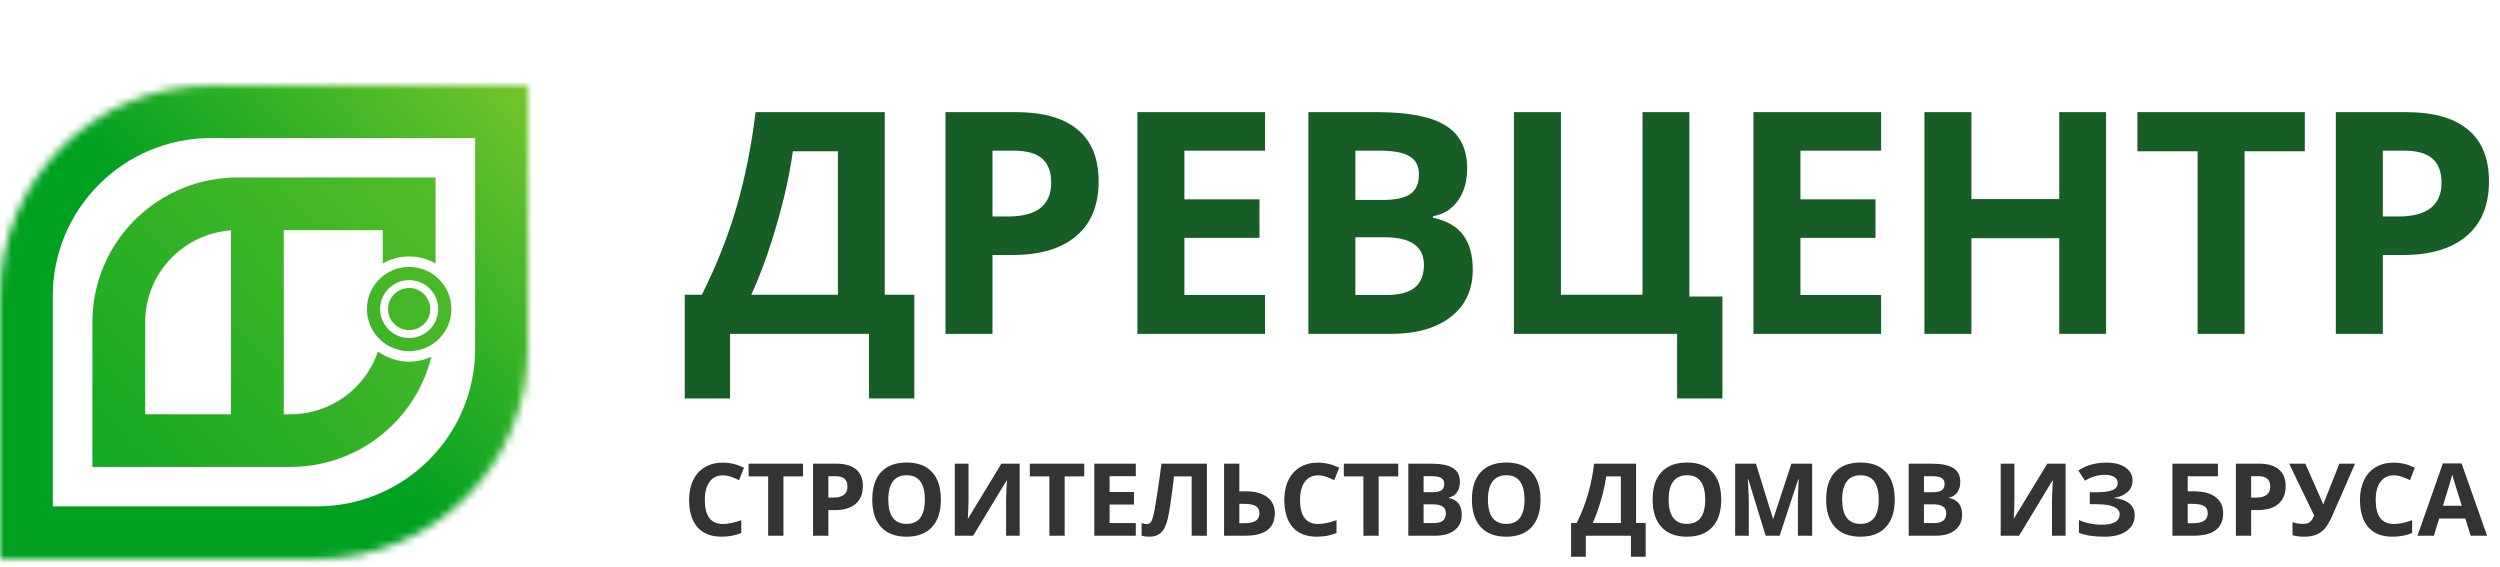 <svg width="322" height="73" viewBox="0 0 322 73" fill="none" xmlns="http://www.w3.org/2000/svg">
<path d="M88.195 37.961H90.402C92.29 34.185 93.781 30.415 94.875 26.652C95.969 22.876 96.783 18.807 97.316 14.445H113.957V37.961H117.766V51.32H111.926V43H94.035V51.32H88.195V37.961ZM102.121 19.484C101.704 22.466 101.008 25.624 100.031 28.957C99.068 32.29 97.981 35.292 96.769 37.961H107.922V19.484H102.121ZM127.834 27.883H129.827C131.689 27.883 133.082 27.518 134.006 26.789C134.931 26.047 135.393 24.973 135.393 23.566C135.393 22.147 135.002 21.099 134.221 20.422C133.453 19.745 132.242 19.406 130.588 19.406H127.834V27.883ZM141.506 23.352C141.506 26.424 140.543 28.775 138.616 30.402C136.702 32.03 133.974 32.844 130.432 32.844H127.834V43H121.78V14.445H130.901C134.364 14.445 136.995 15.194 138.791 16.691C140.601 18.176 141.506 20.396 141.506 23.352ZM162.942 43H146.497V14.445H162.942V19.406H152.552V25.676H162.22V30.637H152.552V38H162.942V43ZM168.519 14.445H177.405C181.455 14.445 184.391 15.025 186.214 16.184C188.05 17.329 188.968 19.159 188.968 21.672C188.968 23.378 188.564 24.777 187.757 25.871C186.963 26.965 185.902 27.622 184.573 27.844V28.039C186.383 28.443 187.685 29.198 188.48 30.305C189.287 31.412 189.691 32.883 189.691 34.719C189.691 37.323 188.747 39.354 186.859 40.812C184.984 42.271 182.432 43 179.202 43H168.519V14.445ZM174.573 25.754H178.089C179.73 25.754 180.915 25.5 181.644 24.992C182.386 24.484 182.757 23.645 182.757 22.473C182.757 21.379 182.353 20.598 181.546 20.129C180.752 19.647 179.489 19.406 177.757 19.406H174.573V25.754ZM174.573 30.559V38H178.519C180.185 38 181.416 37.681 182.21 37.043C183.004 36.405 183.402 35.428 183.402 34.113C183.402 31.744 181.709 30.559 178.323 30.559H174.573ZM217.591 38.195H221.849V51.32H216.009V43H194.994V14.445H201.048V37.961H211.556V14.445H217.591V38.195ZM242.289 43H225.844V14.445H242.289V19.406H231.898V25.676H241.566V30.637H231.898V38H242.289V43ZM271.264 43H265.229V30.676H253.92V43H247.866V14.445H253.92V25.637H265.229V14.445H271.264V43ZM289.106 43H283.052V19.484H275.298V14.445H296.86V19.484H289.106V43ZM306.909 27.883H308.902C310.764 27.883 312.157 27.518 313.081 26.789C314.006 26.047 314.468 24.973 314.468 23.566C314.468 22.147 314.077 21.099 313.296 20.422C312.528 19.745 311.317 19.406 309.663 19.406H306.909V27.883ZM320.581 23.352C320.581 26.424 319.618 28.775 317.691 30.402C315.777 32.03 313.049 32.844 309.507 32.844H306.909V43H300.855V14.445H309.976C313.439 14.445 316.07 15.194 317.866 16.691C319.676 18.176 320.581 20.396 320.581 23.352Z" fill="#175E26"/>
<path d="M93.11 61.224C92.369 61.224 91.796 61.503 91.39 62.062C90.983 62.616 90.78 63.391 90.78 64.385C90.78 66.455 91.557 67.489 93.11 67.489C93.762 67.489 94.551 67.326 95.478 67.001V68.651C94.716 68.968 93.865 69.127 92.926 69.127C91.576 69.127 90.543 68.719 89.828 67.902C89.113 67.081 88.755 65.904 88.755 64.373C88.755 63.408 88.931 62.563 89.282 61.84C89.633 61.112 90.137 60.556 90.793 60.17C91.453 59.781 92.225 59.586 93.11 59.586C94.011 59.586 94.917 59.804 95.827 60.24L95.192 61.84C94.845 61.675 94.496 61.531 94.144 61.408C93.793 61.285 93.448 61.224 93.11 61.224ZM100.908 69H98.94V61.357H96.42V59.72H103.428V61.357H100.908V69ZM106.694 64.087H107.342C107.947 64.087 108.4 63.968 108.7 63.731C109 63.49 109.151 63.141 109.151 62.684C109.151 62.223 109.024 61.882 108.77 61.662C108.52 61.442 108.127 61.332 107.589 61.332H106.694V64.087ZM111.137 62.614C111.137 63.613 110.824 64.377 110.198 64.906C109.576 65.435 108.689 65.699 107.538 65.699H106.694V69H104.726V59.72H107.691C108.816 59.72 109.671 59.963 110.255 60.45C110.843 60.932 111.137 61.654 111.137 62.614ZM121.183 64.347C121.183 65.883 120.802 67.064 120.04 67.889C119.278 68.714 118.187 69.127 116.765 69.127C115.343 69.127 114.251 68.714 113.489 67.889C112.728 67.064 112.347 65.879 112.347 64.335C112.347 62.79 112.728 61.611 113.489 60.799C114.255 59.982 115.351 59.574 116.777 59.574C118.204 59.574 119.293 59.984 120.047 60.805C120.804 61.626 121.183 62.807 121.183 64.347ZM114.41 64.347C114.41 65.384 114.607 66.165 115 66.689C115.394 67.214 115.982 67.477 116.765 67.477C118.335 67.477 119.12 66.433 119.12 64.347C119.12 62.257 118.339 61.211 116.777 61.211C115.995 61.211 115.404 61.476 115.006 62.005C114.609 62.53 114.41 63.31 114.41 64.347ZM122.976 59.72H124.747V64.201L124.722 65.401L124.658 66.766H124.696L128.981 59.72H131.336V69H129.584V64.544C129.584 63.947 129.622 63.063 129.698 61.891H129.647L125.344 69H122.976V59.72ZM137.128 69H135.161V61.357H132.641V59.72H139.648V61.357H137.128V69ZM146.291 69H140.947V59.72H146.291V61.332H142.914V63.37H146.056V64.982H142.914V67.375H146.291V69ZM155.448 69H153.486V61.357H151.214L151.112 62.208C150.85 64.37 150.617 65.89 150.414 66.766C150.215 67.637 149.923 68.251 149.538 68.606C149.153 68.962 148.633 69.135 147.977 69.127C147.621 69.127 147.308 69.08 147.037 68.987V67.375C147.283 67.46 147.513 67.502 147.729 67.502C147.953 67.502 148.131 67.4 148.262 67.197C148.394 66.99 148.516 66.609 148.631 66.055C148.749 65.496 148.903 64.584 149.094 63.319C149.289 62.049 149.454 60.85 149.589 59.72H155.448V69ZM164.198 66.099C164.198 68.033 162.92 69 160.364 69H157.66V59.72H159.628V63.281H160.402C161.613 63.281 162.548 63.526 163.208 64.017C163.868 64.508 164.198 65.202 164.198 66.099ZM159.628 67.388H160.288C160.953 67.388 161.439 67.282 161.748 67.07C162.057 66.855 162.211 66.531 162.211 66.099C162.211 65.672 162.055 65.365 161.742 65.179C161.429 64.988 160.891 64.893 160.129 64.893H159.628V67.388ZM169.775 61.224C169.034 61.224 168.461 61.503 168.055 62.062C167.648 62.616 167.445 63.391 167.445 64.385C167.445 66.455 168.222 67.489 169.775 67.489C170.427 67.489 171.216 67.326 172.143 67.001V68.651C171.381 68.968 170.53 69.127 169.591 69.127C168.241 69.127 167.208 68.719 166.493 67.902C165.778 67.081 165.42 65.904 165.42 64.373C165.42 63.408 165.596 62.563 165.947 61.84C166.298 61.112 166.802 60.556 167.458 60.17C168.118 59.781 168.89 59.586 169.775 59.586C170.676 59.586 171.582 59.804 172.492 60.24L171.857 61.84C171.51 61.675 171.161 61.531 170.809 61.408C170.458 61.285 170.113 61.224 169.775 61.224ZM177.573 69H175.605V61.357H173.085V59.72H180.093V61.357H177.573V69ZM181.391 59.72H184.279C185.596 59.72 186.55 59.908 187.142 60.285C187.739 60.657 188.037 61.252 188.037 62.068C188.037 62.623 187.906 63.078 187.644 63.433C187.386 63.789 187.041 64.002 186.609 64.074V64.138C187.197 64.269 187.62 64.514 187.879 64.874C188.141 65.234 188.272 65.712 188.272 66.309C188.272 67.155 187.965 67.815 187.352 68.289C186.742 68.763 185.913 69 184.863 69H181.391V59.72ZM183.359 63.395H184.502C185.035 63.395 185.42 63.312 185.657 63.148C185.898 62.982 186.019 62.709 186.019 62.329C186.019 61.973 185.888 61.719 185.625 61.567C185.367 61.41 184.957 61.332 184.394 61.332H183.359V63.395ZM183.359 64.957V67.375H184.641C185.183 67.375 185.583 67.271 185.841 67.064C186.099 66.857 186.228 66.539 186.228 66.112C186.228 65.342 185.678 64.957 184.578 64.957H183.359ZM198.419 64.347C198.419 65.883 198.038 67.064 197.276 67.889C196.515 68.714 195.423 69.127 194.001 69.127C192.579 69.127 191.487 68.714 190.726 67.889C189.964 67.064 189.583 65.879 189.583 64.335C189.583 62.79 189.964 61.611 190.726 60.799C191.492 59.982 192.588 59.574 194.014 59.574C195.44 59.574 196.53 59.984 197.283 60.805C198.04 61.626 198.419 62.807 198.419 64.347ZM191.646 64.347C191.646 65.384 191.843 66.165 192.236 66.689C192.63 67.214 193.218 67.477 194.001 67.477C195.571 67.477 196.356 66.433 196.356 64.347C196.356 62.257 195.575 61.211 194.014 61.211C193.231 61.211 192.641 61.476 192.243 62.005C191.845 62.53 191.646 63.31 191.646 64.347ZM202.355 67.362H203.072C203.686 66.135 204.17 64.91 204.526 63.687C204.881 62.46 205.146 61.137 205.319 59.72H210.727V67.362H211.965V71.704H210.067V69H204.253V71.704H202.355V67.362ZM206.881 61.357C206.745 62.327 206.519 63.353 206.201 64.436C205.888 65.519 205.535 66.495 205.141 67.362H208.766V61.357H206.881ZM221.693 64.347C221.693 65.883 221.312 67.064 220.55 67.889C219.789 68.714 218.697 69.127 217.275 69.127C215.853 69.127 214.761 68.714 214 67.889C213.238 67.064 212.857 65.879 212.857 64.335C212.857 62.79 213.238 61.611 214 60.799C214.766 59.982 215.862 59.574 217.288 59.574C218.714 59.574 219.804 59.984 220.557 60.805C221.314 61.626 221.693 62.807 221.693 64.347ZM214.92 64.347C214.92 65.384 215.117 66.165 215.51 66.689C215.904 67.214 216.492 67.477 217.275 67.477C218.845 67.477 219.63 66.433 219.63 64.347C219.63 62.257 218.849 61.211 217.288 61.211C216.505 61.211 215.915 61.476 215.517 62.005C215.119 62.53 214.92 63.31 214.92 64.347ZM227.416 69L225.181 61.719H225.124C225.205 63.2 225.245 64.189 225.245 64.684V69H223.486V59.72H226.165L228.361 66.816H228.399L230.729 59.72H233.408V69H231.573V64.607C231.573 64.4 231.575 64.161 231.58 63.89C231.588 63.619 231.618 62.9 231.669 61.732H231.611L229.218 69H227.416ZM244.043 64.347C244.043 65.883 243.663 67.064 242.901 67.889C242.139 68.714 241.047 69.127 239.625 69.127C238.204 69.127 237.112 68.714 236.35 67.889C235.588 67.064 235.207 65.879 235.207 64.335C235.207 62.79 235.588 61.611 236.35 60.799C237.116 59.982 238.212 59.574 239.638 59.574C241.064 59.574 242.154 59.984 242.907 60.805C243.665 61.626 244.043 62.807 244.043 64.347ZM237.27 64.347C237.27 65.384 237.467 66.165 237.861 66.689C238.254 67.214 238.843 67.477 239.625 67.477C241.195 67.477 241.98 66.433 241.98 64.347C241.98 62.257 241.2 61.211 239.638 61.211C238.855 61.211 238.265 61.476 237.867 62.005C237.469 62.53 237.27 63.31 237.27 64.347ZM245.837 59.72H248.725C250.041 59.72 250.995 59.908 251.588 60.285C252.184 60.657 252.483 61.252 252.483 62.068C252.483 62.623 252.352 63.078 252.089 63.433C251.831 63.789 251.486 64.002 251.055 64.074V64.138C251.643 64.269 252.066 64.514 252.324 64.874C252.586 65.234 252.718 65.712 252.718 66.309C252.718 67.155 252.411 67.815 251.797 68.289C251.188 68.763 250.358 69 249.309 69H245.837V59.72ZM247.805 63.395H248.947C249.48 63.395 249.865 63.312 250.102 63.148C250.344 62.982 250.464 62.709 250.464 62.329C250.464 61.973 250.333 61.719 250.071 61.567C249.813 61.41 249.402 61.332 248.839 61.332H247.805V63.395ZM247.805 64.957V67.375H249.087C249.628 67.375 250.028 67.271 250.286 67.064C250.545 66.857 250.674 66.539 250.674 66.112C250.674 65.342 250.124 64.957 249.023 64.957H247.805ZM257.688 59.72H259.459V64.201L259.434 65.401L259.37 66.766H259.408L263.693 59.72H266.048V69H264.296V64.544C264.296 63.947 264.334 63.063 264.41 61.891H264.359L260.056 69H257.688V59.72ZM274.671 61.891C274.671 62.487 274.46 62.98 274.037 63.37C273.613 63.759 273.04 64.007 272.316 64.112V64.15C273.167 64.235 273.819 64.47 274.271 64.855C274.729 65.24 274.957 65.742 274.957 66.359C274.957 67.214 274.61 67.889 273.916 68.384C273.226 68.879 272.27 69.127 271.047 69.127C269.684 69.127 268.59 68.96 267.765 68.626V66.975C268.163 67.165 268.628 67.316 269.162 67.426C269.699 67.532 270.201 67.585 270.666 67.585C272.228 67.585 273.008 67.13 273.008 66.22C273.008 65.809 272.756 65.494 272.253 65.274C271.754 65.054 271.013 64.944 270.031 64.944H269.162V63.408H269.942C270.924 63.408 271.639 63.315 272.088 63.128C272.536 62.942 272.761 62.633 272.761 62.202C272.761 61.884 272.619 61.633 272.335 61.446C272.056 61.256 271.635 61.161 271.072 61.161C270.201 61.161 269.358 61.412 268.546 61.916L267.689 60.602C268.218 60.251 268.779 59.995 269.371 59.834C269.964 59.669 270.622 59.586 271.345 59.586C272.357 59.586 273.163 59.798 273.764 60.221C274.369 60.644 274.671 61.201 274.671 61.891ZM281.775 63.281H282.549C283.759 63.281 284.695 63.526 285.355 64.017C286.015 64.508 286.345 65.202 286.345 66.099C286.345 68.033 285.067 69 282.511 69H279.807V59.72H285.672V61.345H281.775V63.281ZM281.775 67.388H282.435C283.099 67.388 283.586 67.282 283.895 67.07C284.204 66.855 284.358 66.531 284.358 66.099C284.358 65.672 284.202 65.365 283.888 65.179C283.575 64.988 283.038 64.893 282.276 64.893H281.775V67.388ZM289.947 64.087H290.595C291.2 64.087 291.653 63.968 291.953 63.731C292.254 63.49 292.404 63.141 292.404 62.684C292.404 62.223 292.277 61.882 292.023 61.662C291.773 61.442 291.38 61.332 290.842 61.332H289.947V64.087ZM294.391 62.614C294.391 63.613 294.078 64.377 293.451 64.906C292.829 65.435 291.943 65.699 290.792 65.699H289.947V69H287.98V59.72H290.944C292.07 59.72 292.924 59.963 293.508 60.45C294.097 60.932 294.391 61.654 294.391 62.614ZM303.332 59.72L300.462 66.283C300.103 67.108 299.764 67.701 299.447 68.061C299.134 68.42 298.761 68.689 298.33 68.867C297.898 69.04 297.373 69.127 296.755 69.127C296.226 69.127 295.733 69.064 295.276 68.936V67.248C295.649 67.4 296.112 67.477 296.667 67.477C297.018 67.477 297.301 67.396 297.517 67.235C297.733 67.07 297.913 66.787 298.057 66.385L294.845 59.72H296.927L299.212 64.893H299.275L299.39 64.576L301.307 59.72H303.332ZM308.318 61.224C307.577 61.224 307.004 61.503 306.598 62.062C306.191 62.616 305.988 63.391 305.988 64.385C305.988 66.455 306.765 67.489 308.318 67.489C308.969 67.489 309.759 67.326 310.685 67.001V68.651C309.924 68.968 309.073 69.127 308.134 69.127C306.784 69.127 305.751 68.719 305.036 67.902C304.321 67.081 303.963 65.904 303.963 64.373C303.963 63.408 304.139 62.563 304.49 61.84C304.841 61.112 305.345 60.556 306.001 60.17C306.661 59.781 307.433 59.586 308.318 59.586C309.219 59.586 310.125 59.804 311.035 60.24L310.4 61.84C310.053 61.675 309.704 61.531 309.352 61.408C309.001 61.285 308.656 61.224 308.318 61.224ZM318.217 69L317.544 66.791H314.161L313.488 69H311.368L314.643 59.682H317.049L320.337 69H318.217ZM317.074 65.141C316.452 63.139 316.101 62.007 316.021 61.745C315.945 61.482 315.89 61.275 315.856 61.123C315.716 61.664 315.316 63.004 314.656 65.141H317.074Z" fill="#333333"/>
<mask id="mask0" mask-type="alpha" maskUnits="userSpaceOnUse" x="0" y="11" width="68" height="61">
<path fill-rule="evenodd" clip-rule="evenodd" d="M0 38.111C0 23.138 12.178 11 27.2 11H34H40.8H68V38.111V41.5V44.889C68 59.862 55.822 72 40.8 72H34H27.2H0V44.889V41.5V38.111Z" fill="white"/>
</mask>
<g mask="url(#mask0)">
<path d="M68 11H74.8V4.223H68V11ZM-0 72H-6.8V78.778H-0V72ZM27.2 4.223C8.422 4.223 -6.8 19.395 -6.8 38.111H6.8C6.8 26.882 15.933 17.778 27.2 17.778V4.223ZM34 4.223H27.2V17.778H34V4.223ZM40.8 4.223H34V17.778H40.8V4.223ZM68 4.223H40.8V17.778H68V4.223ZM74.8 38.111V11H61.2V38.111H74.8ZM74.8 41.5V38.111H61.2V41.5H74.8ZM74.8 44.889V41.5H61.2V44.889H74.8ZM40.8 78.778C59.577 78.778 74.8 63.606 74.8 44.889H61.2C61.2 56.119 52.066 65.223 40.8 65.223V78.778ZM34 78.778H40.8V65.223H34V78.778ZM34 65.223H27.2V78.778H34V65.223ZM27.2 65.223H-0V78.778H27.2V65.223ZM6.8 72V44.889H-6.8V72H6.8ZM6.8 44.889V41.5H-6.8V44.889H6.8ZM-6.8 38.111V41.5H6.8V38.111H-6.8Z" fill="url(#paint0_linear)"/>
</g>
<path fill-rule="evenodd" clip-rule="evenodd" d="M37.4 53.361H36.55V29.639H37.4H49.3V33.935C50.3 33.358 51.462 33.028 52.7 33.028C53.938 33.028 55.1 33.358 56.1 33.935V29.639V22.861H49.3H37.4H36.55H34H30.6H29.75V22.88C19.817 23.323 11.9 31.49 11.9 41.5V53.361V60.139H18.7H29.75H30.6H34H36.55H37.4C46.187 60.139 53.558 54.098 55.562 45.956C54.692 46.358 53.722 46.584 52.7 46.584C51.198 46.584 49.81 46.098 48.684 45.276C47.102 49.975 42.648 53.361 37.4 53.361ZM18.7 41.5C18.7 35.234 23.575 30.103 29.75 29.669V53.361H18.7V41.5ZM52.7 43.534C54.766 43.534 56.44 41.864 56.44 39.806C56.44 37.747 54.766 36.078 52.7 36.078C50.634 36.078 48.96 37.747 48.96 39.806C48.96 41.864 50.634 43.534 52.7 43.534ZM52.7 45.228C55.704 45.228 58.14 42.8 58.14 39.806C58.14 36.811 55.704 34.383 52.7 34.383C49.696 34.383 47.26 36.811 47.26 39.806C47.26 42.8 49.696 45.228 52.7 45.228ZM52.7 42.517C54.202 42.517 55.42 41.303 55.42 39.806C55.42 38.309 54.202 37.095 52.7 37.095C51.198 37.095 49.98 38.309 49.98 39.806C49.98 41.303 51.198 42.517 52.7 42.517Z" fill="url(#paint1_linear)"/>
<defs>
<linearGradient id="paint0_linear" x1="102" y1="48.655" x2="34.199" y2="109.875" gradientUnits="userSpaceOnUse">
<stop stop-color="#74C52C"/>
<stop offset="0.518" stop-color="#00A121"/>
</linearGradient>
<linearGradient id="paint1_linear" x1="-37.833" y1="29.577" x2="30.818" y2="-31.646" gradientUnits="userSpaceOnUse">
<stop stop-color="#00A221"/>
<stop offset="1" stop-color="#67C22B"/>
</linearGradient>
</defs>
</svg>
